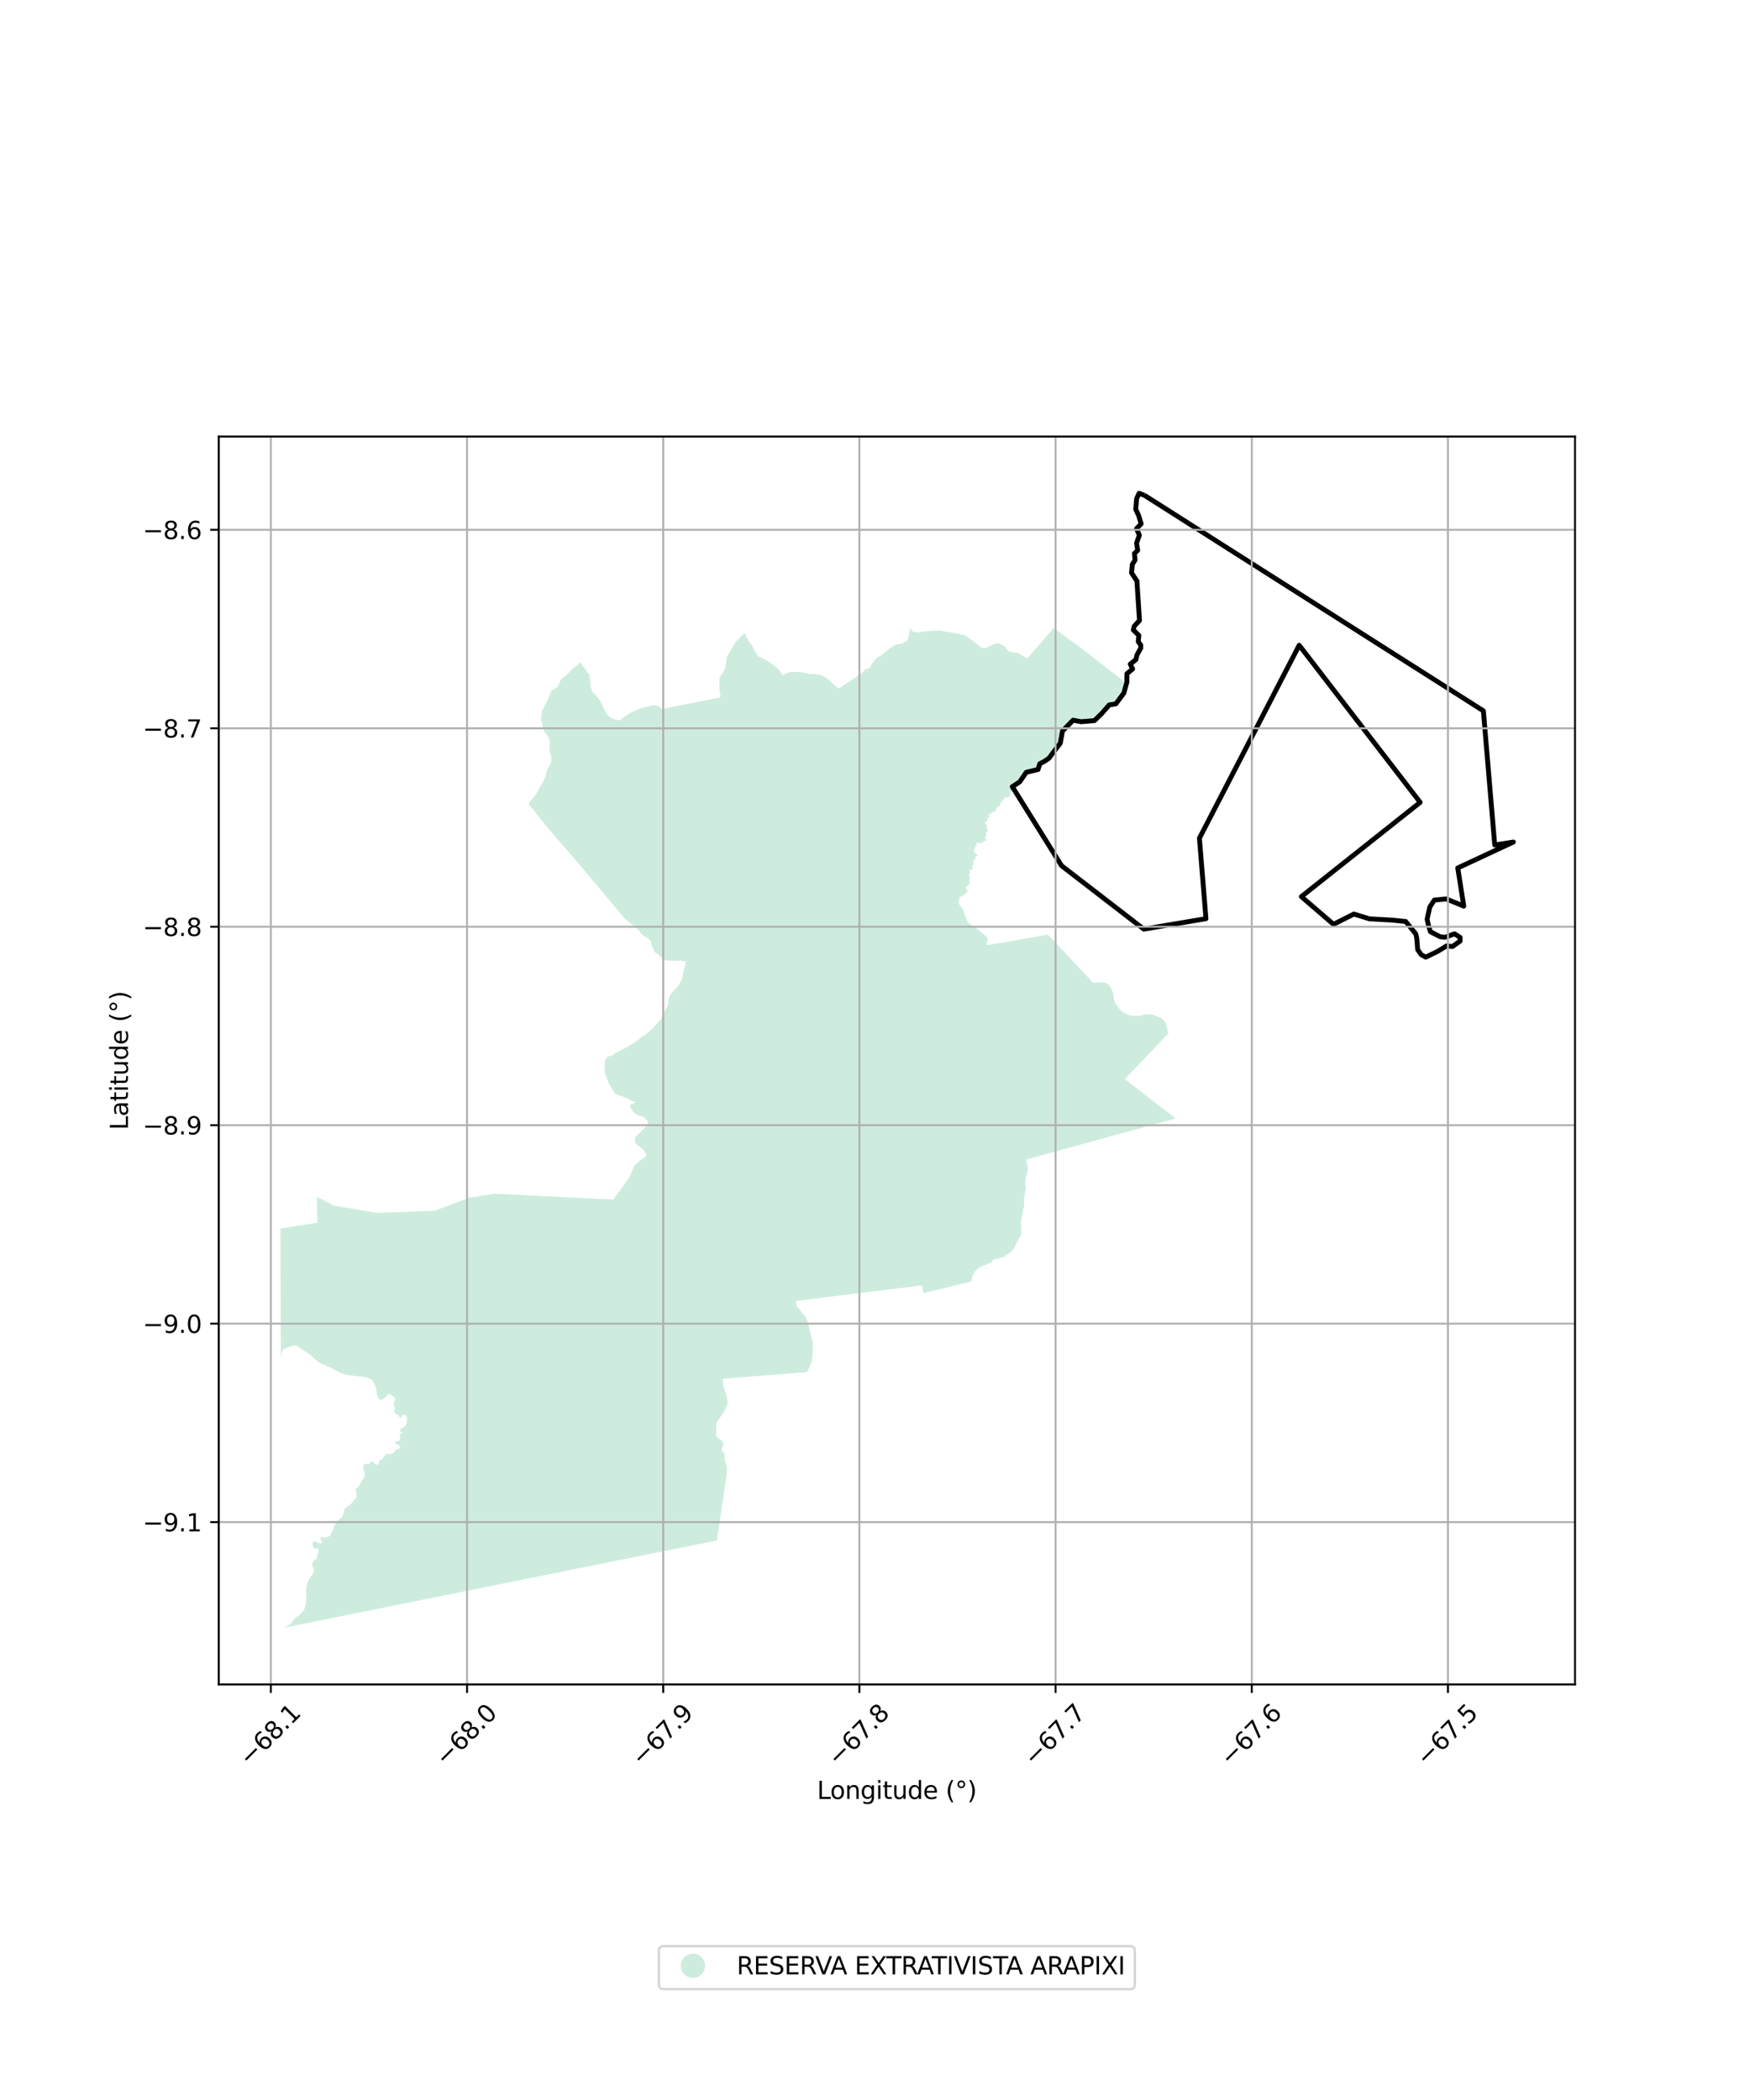<?xml version="1.0" encoding="utf-8" standalone="no"?>
<!DOCTYPE svg PUBLIC "-//W3C//DTD SVG 1.1//EN"
  "http://www.w3.org/Graphics/SVG/1.1/DTD/svg11.dtd">
<svg xmlns:xlink="http://www.w3.org/1999/xlink" width="720pt" height="864pt" viewBox="0 0 720 864" xmlns="http://www.w3.org/2000/svg" version="1.1">
 <defs>
  <style type="text/css">*{stroke-linejoin: round; stroke-linecap: butt}</style>
 </defs>
 <g id="figure_1">
  <g id="patch_1">
   <path d="M 0 864 
L 720 864 
L 720 0 
L 0 0 
z
" style="fill: #ffffff"/>
  </g>
  <g id="axes_1">
   <g id="patch_2">
    <path d="M 90 693.02 
L 648 693.02 
L 648 179.62 
L 90 179.62 
z
" style="fill: #ffffff"/>
   </g>
   <g id="PatchCollection_1">
    <path d="M 325.583 276.456 
L 326.802 276.452 
L 327.843 276.449 
L 330.121 276.651 
L 332.615 277.27 
L 335.516 277.261 
L 337.382 277.673 
L 340.079 278.918 
L 342.992 281.625 
L 345.074 283.29 
L 354.711 276.834 
L 355.955 275.44 
L 357.925 274.728 
L 358.751 272.961 
L 360.887 270.492 
L 362.501 269.736 
L 366.159 266.685 
L 368.998 265.044 
L 370.882 264.862 
L 373.321 263.451 
L 374.325 259.977 
L 374.3 258.39 
L 375.365 259.699 
L 376.634 260.135 
L 377.687 260.175 
L 381.93 259.633 
L 387.047 259.422 
L 396.457 261.217 
L 397.873 261.925 
L 402.029 265.048 
L 403.816 266.535 
L 405.601 266.651 
L 408.964 264.963 
L 410.718 264.648 
L 412.425 265.392 
L 413.57 266.183 
L 414.752 267.899 
L 417.647 268.64 
L 417.936 268.214 
L 422.647 270.937 
L 428.152 264.574 
L 433.522 258.371 
L 441.534 264.229 
L 443.948 265.974 
L 463.241 280.969 
L 463.284 281.003 
L 463.223 281.031 
L 462.804 281.217 
L 462.391 281.532 
L 462.391 282.004 
L 462.551 282.371 
L 462.551 282.685 
L 462.293 283.105 
L 462.084 283.421 
L 462.034 283.578 
L 462.084 283.787 
L 462.607 283.89 
L 463.284 283.993 
L 463.494 284.201 
L 463.284 284.517 
L 462.613 284.938 
L 461.935 285.203 
L 461.572 285.414 
L 461.468 285.886 
L 461.523 286.357 
L 461.523 286.567 
L 461.264 286.935 
L 460.796 287.303 
L 460.384 287.514 
L 459.965 287.83 
L 459.657 288.251 
L 459.607 288.618 
L 459.607 288.828 
L 459.607 289.141 
L 459.607 289.509 
L 459.454 289.666 
L 458.986 289.773 
L 458.309 289.828 
L 457.896 289.934 
L 457.637 290.04 
L 457.44 290.241 
L 457.335 290.556 
L 457.335 290.766 
L 457.021 290.819 
L 456.916 290.61 
L 456.867 290.348 
L 456.4 290.298 
L 456.141 290.561 
L 455.876 290.561 
L 455.568 290.458 
L 455.309 290.616 
L 455.309 290.877 
L 455.211 291.095 
L 455.192 291.193 
L 455.1 291.291 
L 454.958 291.39 
L 454.89 291.739 
L 454.836 291.892 
L 454.798 292.061 
L 454.768 292.185 
L 454.768 292.325 
L 454.755 292.423 
L 454.601 292.493 
L 454.466 292.508 
L 454.232 292.509 
L 454.103 292.523 
L 453.856 292.551 
L 453.789 292.594 
L 453.789 292.789 
L 453.789 292.901 
L 453.789 293.027 
L 453.819 293.138 
L 453.819 293.223 
L 453.776 293.291 
L 453.69 293.292 
L 453.579 293.292 
L 453.468 293.293 
L 453.345 293.335 
L 453.277 293.419 
L 453.253 293.544 
L 453.253 293.698 
L 453.295 293.824 
L 453.308 293.908 
L 453.333 293.991 
L 453.277 294.061 
L 453.253 294.173 
L 453.197 294.284 
L 453.117 294.354 
L 452.988 294.411 
L 452.852 294.439 
L 452.729 294.44 
L 452.643 294.482 
L 452.532 294.524 
L 452.396 294.692 
L 452.286 294.832 
L 452.144 294.958 
L 452.095 295.014 
L 451.997 295.07 
L 451.965 295.084 
L 451.831 295.085 
L 451.731 295.072 
L 451.621 295.057 
L 451.498 295.03 
L 451.43 294.989 
L 451.344 294.919 
L 451.264 294.85 
L 451.208 294.836 
L 451.042 294.878 
L 450.9 294.976 
L 450.876 295.102 
L 450.876 295.158 
L 450.876 295.256 
L 450.864 295.381 
L 450.845 295.465 
L 450.833 295.591 
L 450.777 295.688 
L 450.721 295.786 
L 450.629 295.829 
L 450.518 295.857 
L 450.377 295.871 
L 450.253 295.872 
L 450.075 295.845 
L 449.989 295.873 
L 449.884 295.964 
L 449.798 296.077 
L 449.804 296.216 
L 449.804 296.342 
L 449.761 296.482 
L 449.718 296.636 
L 449.663 296.817 
L 449.471 296.873 
L 449.349 296.888 
L 449.238 296.86 
L 449.084 296.777 
L 448.905 296.694 
L 448.721 296.638 
L 448.554 296.625 
L 448.277 296.626 
L 447.951 296.723 
L 447.747 296.78 
L 447.495 296.921 
L 447.248 296.991 
L 446.941 297.202 
L 446.829 297.286 
L 446.67 297.397 
L 446.528 297.495 
L 446.417 297.538 
L 446.263 297.594 
L 446.171 297.609 
L 446.06 297.609 
L 445.918 297.567 
L 445.684 297.401 
L 445.518 297.206 
L 445.389 296.983 
L 445.266 296.942 
L 445.112 296.942 
L 444.964 296.985 
L 444.866 297.027 
L 444.785 297.069 
L 444.656 297.126 
L 444.508 297.126 
L 444.311 297.099 
L 444.12 297.086 
L 443.658 297.004 
L 443.48 296.962 
L 443.258 296.921 
L 443.012 296.88 
L 442.815 296.867 
L 442.568 296.868 
L 442.414 296.924 
L 442.236 296.98 
L 442.107 297.092 
L 442.002 297.233 
L 441.903 297.373 
L 441.805 297.512 
L 441.749 297.596 
L 441.694 297.749 
L 441.497 297.93 
L 441.398 297.985 
L 441.3 298.056 
L 441.232 298.154 
L 441.121 298.224 
L 441.096 298.266 
L 441.096 298.335 
L 441.121 298.377 
L 441.195 298.488 
L 441.25 298.6 
L 441.25 298.698 
L 441.232 298.739 
L 441.152 298.88 
L 441.084 298.907 
L 440.887 299.02 
L 440.597 299.147 
L 440.13 299.302 
L 440.032 299.316 
L 439.852 299.344 
L 439.686 299.485 
L 439.44 299.723 
L 439.367 299.863 
L 439.316 300.002 
L 439.262 300.115 
L 439.262 300.226 
L 439.151 300.366 
L 439.083 300.436 
L 438.929 300.492 
L 438.787 300.52 
L 438.615 300.56 
L 438.362 300.588 
L 438.184 300.589 
L 437.938 300.73 
L 437.87 300.897 
L 437.814 301.024 
L 437.839 301.149 
L 437.962 301.329 
L 438.061 301.469 
L 438.135 301.608 
L 438.103 301.706 
L 437.981 301.846 
L 437.802 301.944 
L 437.716 302.028 
L 437.58 302.043 
L 437.383 302.071 
L 437.291 302.218 
L 437.248 302.344 
L 437.223 302.47 
L 437.211 302.637 
L 437.211 302.763 
L 437.211 302.944 
L 437.199 303.07 
L 437.199 303.168 
L 437.285 303.446 
L 437.34 303.53 
L 437.42 303.683 
L 437.463 303.809 
L 437.463 303.907 
L 437.358 303.997 
L 437.291 304.11 
L 437.266 304.212 
L 437.168 304.315 
L 437.075 304.463 
L 437.007 304.554 
L 436.964 304.746 
L 436.964 304.94 
L 437.026 305.132 
L 437.056 305.291 
L 437.081 305.461 
L 437.119 305.608 
L 437.124 305.744 
L 437.039 305.847 
L 436.983 305.937 
L 436.927 305.971 
L 436.847 305.983 
L 436.767 305.961 
L 436.712 305.939 
L 436.576 305.894 
L 436.454 305.781 
L 436.416 305.769 
L 436.293 305.781 
L 436.213 305.804 
L 436.194 305.861 
L 436.14 305.94 
L 436.127 305.974 
L 436.102 306.065 
L 436.102 306.099 
L 436.14 306.189 
L 436.182 306.281 
L 436.219 306.336 
L 436.275 306.438 
L 436.374 306.518 
L 436.441 306.586 
L 436.454 306.676 
L 436.491 306.789 
L 436.491 306.88 
L 436.466 307.016 
L 436.447 307.108 
L 436.367 307.21 
L 436.275 307.29 
L 436.164 307.346 
L 436.053 307.381 
L 435.887 307.449 
L 435.782 307.483 
L 435.739 307.581 
L 435.745 307.649 
L 435.745 307.751 
L 435.721 307.899 
L 435.721 307.99 
L 435.696 308.058 
L 435.665 308.126 
L 435.634 308.205 
L 435.61 308.262 
L 435.517 308.331 
L 435.382 308.411 
L 435.203 308.468 
L 435.105 308.571 
L 435.08 308.661 
L 435.105 308.718 
L 435.129 308.82 
L 435.173 308.922 
L 435.215 309.035 
L 435.228 309.126 
L 435.222 309.216 
L 435.197 309.273 
L 434.994 309.41 
L 434.772 309.525 
L 434.637 309.547 
L 434.397 309.594 
L 434.311 309.594 
L 434.107 309.606 
L 433.947 309.641 
L 433.824 309.652 
L 433.67 309.686 
L 433.522 309.722 
L 433.368 309.753 
L 433.233 309.822 
L 433.06 309.925 
L 432.894 310.005 
L 432.783 310.073 
L 432.678 310.187 
L 432.66 310.267 
L 432.66 310.346 
L 432.685 310.414 
L 432.758 310.47 
L 432.863 310.606 
L 432.974 310.707 
L 433.042 310.775 
L 433.091 310.855 
L 433.122 310.934 
L 433.103 311.026 
L 433.067 311.093 
L 432.968 311.145 
L 432.845 311.236 
L 432.691 311.316 
L 432.574 311.385 
L 432.42 311.464 
L 432.124 311.533 
L 431.847 311.569 
L 431.724 311.58 
L 431.552 311.614 
L 431.416 311.706 
L 431.318 311.82 
L 431.262 311.922 
L 431.225 312.014 
L 431.231 312.116 
L 431.238 312.205 
L 431.25 312.308 
L 431.287 312.444 
L 431.231 312.512 
L 431.176 312.557 
L 431.053 312.637 
L 430.936 312.683 
L 430.77 312.752 
L 430.702 312.775 
L 430.702 312.888 
L 430.603 312.968 
L 430.51 313.002 
L 430.376 313.048 
L 430.32 313.06 
L 430.209 313.048 
L 430.061 313.004 
L 429.969 313.015 
L 429.895 313.073 
L 429.803 313.152 
L 429.815 313.243 
L 429.778 313.3 
L 429.803 313.435 
L 429.858 313.527 
L 429.895 313.594 
L 429.895 313.719 
L 429.908 313.776 
L 429.828 313.839 
L 429.692 313.862 
L 429.594 313.874 
L 429.482 313.874 
L 429.378 313.874 
L 429.175 313.898 
L 429.1 313.909 
L 428.996 313.955 
L 428.965 314.001 
L 428.916 314.046 
L 428.861 314.125 
L 428.83 314.171 
L 428.774 314.171 
L 428.706 314.183 
L 428.583 314.183 
L 428.466 314.172 
L 428.38 314.127 
L 428.263 313.946 
L 428.165 313.856 
L 428.06 313.766 
L 428.016 313.732 
L 427.906 313.732 
L 427.882 313.743 
L 427.814 313.777 
L 427.746 313.823 
L 427.702 313.868 
L 427.647 313.914 
L 427.604 313.926 
L 427.568 313.949 
L 427.543 313.983 
L 427.536 314.051 
L 427.475 314.097 
L 427.456 314.153 
L 427.444 314.221 
L 427.444 314.278 
L 427.487 314.368 
L 427.549 314.55 
L 427.568 314.674 
L 427.629 314.787 
L 427.672 314.901 
L 427.684 315.003 
L 427.66 315.139 
L 427.585 315.294 
L 427.549 315.397 
L 427.518 315.477 
L 427.475 315.556 
L 427.426 315.658 
L 427.358 315.749 
L 427.302 315.851 
L 427.296 315.931 
L 427.284 316.021 
L 427.247 316.123 
L 427.241 316.203 
L 427.241 316.294 
L 427.241 316.362 
L 427.259 316.464 
L 427.271 316.521 
L 427.222 316.632 
L 427.21 316.666 
L 427.167 316.768 
L 427.032 316.814 
L 426.871 316.883 
L 426.748 316.951 
L 426.625 317.008 
L 426.477 317.077 
L 426.323 317.19 
L 426.255 317.27 
L 426.145 317.373 
L 426.034 317.475 
L 425.966 317.566 
L 425.873 317.646 
L 425.806 317.68 
L 425.726 317.692 
L 425.652 317.703 
L 425.517 317.693 
L 425.424 317.568 
L 425.332 317.5 
L 425.215 317.386 
L 425.147 317.329 
L 425.055 317.296 
L 424.907 317.308 
L 424.759 317.331 
L 424.605 317.343 
L 424.458 317.355 
L 424.365 317.378 
L 424.266 317.379 
L 424.131 317.311 
L 423.872 317.289 
L 423.712 317.289 
L 423.491 317.302 
L 423.275 317.302 
L 423.06 317.314 
L 422.863 317.315 
L 422.665 317.315 
L 422.4 317.385 
L 422.185 317.431 
L 422.062 317.454 
L 421.847 317.5 
L 421.692 317.636 
L 421.643 317.716 
L 421.612 317.841 
L 421.6 317.954 
L 421.587 318.034 
L 421.625 318.158 
L 421.76 318.328 
L 421.784 318.407 
L 421.784 318.499 
L 421.729 318.589 
L 421.68 318.669 
L 421.594 318.704 
L 421.489 318.748 
L 421.366 318.784 
L 421.243 318.795 
L 421.156 318.795 
L 420.873 318.61 
L 420.652 318.475 
L 420.405 318.454 
L 420.405 318.543 
L 420.405 318.68 
L 420.424 318.77 
L 420.559 318.907 
L 420.788 319.086 
L 420.922 319.313 
L 420.972 319.585 
L 420.972 319.699 
L 420.972 319.949 
L 420.837 320.199 
L 420.769 320.357 
L 420.725 320.561 
L 420.633 320.72 
L 420.578 320.853 
L 420.449 320.787 
L 420.301 320.72 
L 420.208 320.697 
L 420.067 320.679 
L 419.95 320.734 
L 419.833 320.875 
L 419.746 320.935 
L 419.746 321.002 
L 419.728 321.081 
L 419.796 321.106 
L 419.808 321.154 
L 419.882 321.191 
L 419.968 321.257 
L 420.011 321.324 
L 420.036 321.384 
L 420.042 321.451 
L 420.048 321.525 
L 420.023 321.598 
L 419.95 321.671 
L 419.894 321.732 
L 419.746 321.836 
L 419.543 321.904 
L 419.439 321.965 
L 419.297 322.014 
L 419.125 322.027 
L 418.959 322.057 
L 418.816 322.064 
L 418.737 322.064 
L 418.638 322.07 
L 418.62 322.077 
L 418.515 322.094 
L 418.447 322.106 
L 418.373 322.155 
L 418.33 322.186 
L 418.33 322.246 
L 418.33 322.289 
L 418.336 322.338 
L 418.355 322.38 
L 418.385 322.441 
L 418.416 322.49 
L 418.472 322.526 
L 418.502 322.599 
L 418.509 322.654 
L 418.509 322.709 
L 418.509 322.788 
L 418.515 322.843 
L 418.428 322.976 
L 418.398 323.025 
L 418.348 323.079 
L 418.226 323.105 
L 418.17 323.154 
L 418.114 323.203 
L 418.034 323.257 
L 417.954 323.325 
L 417.88 323.386 
L 417.8 323.453 
L 417.807 323.505 
L 417.807 323.535 
L 417.77 323.566 
L 417.727 323.645 
L 417.696 323.736 
L 417.665 323.876 
L 417.603 323.987 
L 417.505 324.053 
L 417.376 324.108 
L 417.308 324.139 
L 417.252 324.146 
L 417.142 324.146 
L 416.987 324.153 
L 416.865 324.153 
L 416.723 324.154 
L 416.624 324.154 
L 416.507 324.118 
L 416.322 324.16 
L 416.217 324.174 
L 416.132 324.21 
L 416.076 324.282 
L 416.027 324.319 
L 415.996 324.398 
L 415.947 324.477 
L 415.928 324.539 
L 416.015 324.617 
L 416.107 324.654 
L 416.236 324.659 
L 416.329 324.659 
L 416.489 324.604 
L 416.606 324.542 
L 416.686 324.499 
L 416.741 324.457 
L 416.784 324.457 
L 416.858 324.468 
L 416.895 324.511 
L 416.895 324.583 
L 416.908 324.626 
L 416.846 324.709 
L 416.711 324.837 
L 416.624 324.942 
L 416.581 324.99 
L 416.563 325.046 
L 416.575 325.106 
L 416.624 325.173 
L 416.661 325.251 
L 416.711 325.318 
L 416.729 325.385 
L 416.711 325.433 
L 416.532 325.635 
L 416.464 325.733 
L 416.409 325.763 
L 416.058 325.777 
L 415.916 325.789 
L 415.762 325.796 
L 415.669 325.808 
L 415.589 325.846 
L 415.497 325.919 
L 415.497 325.955 
L 415.528 325.991 
L 415.547 326.021 
L 415.589 326.052 
L 415.682 326.076 
L 415.811 326.155 
L 415.941 326.252 
L 416.008 326.288 
L 416.027 326.306 
L 416.033 326.379 
L 416.033 326.476 
L 416.015 326.556 
L 415.959 326.617 
L 415.91 326.676 
L 415.879 326.73 
L 415.824 326.779 
L 415.762 326.828 
L 415.701 326.877 
L 415.676 326.902 
L 415.608 326.951 
L 415.54 327.03 
L 415.331 327.683 
L 415.128 327.992 
L 414.875 328.096 
L 414.617 328.148 
L 414.309 328.149 
L 413.903 327.894 
L 413.392 327.947 
L 413.392 328.41 
L 413.188 328.668 
L 412.831 328.721 
L 412.615 328.766 
L 412.554 328.895 
L 412.523 329.025 
L 412.523 329.202 
L 412.591 329.315 
L 412.622 329.412 
L 412.622 329.492 
L 412.572 329.589 
L 412.443 329.719 
L 412.283 329.832 
L 412.141 329.897 
L 411.931 329.963 
L 411.809 330.027 
L 411.71 330.173 
L 411.729 330.463 
L 411.68 330.576 
L 411.68 330.706 
L 411.648 330.835 
L 411.55 330.948 
L 411.458 331.095 
L 411.329 331.304 
L 411.248 331.466 
L 411.168 331.676 
L 411.076 331.821 
L 410.916 331.887 
L 410.737 332.048 
L 410.694 332.049 
L 410.533 332.001 
L 410.404 331.985 
L 410.275 332.002 
L 410.214 332.066 
L 410.115 332.228 
L 410.102 332.39 
L 410.102 332.487 
L 410.053 332.583 
L 409.973 332.664 
L 409.912 332.756 
L 409.801 332.902 
L 409.69 333.031 
L 409.641 333.209 
L 409.641 333.289 
L 409.721 333.418 
L 409.739 333.499 
L 409.721 333.613 
L 409.598 333.742 
L 409.407 333.823 
L 409.148 333.888 
L 408.939 333.889 
L 408.748 333.906 
L 408.57 333.955 
L 408.428 334.083 
L 408.336 334.18 
L 408.305 334.308 
L 408.273 334.423 
L 408.237 334.487 
L 408.194 334.568 
L 408.114 334.664 
L 407.997 334.681 
L 407.917 334.682 
L 407.775 334.633 
L 407.633 334.57 
L 407.474 334.506 
L 407.357 334.555 
L 407.344 334.651 
L 407.344 334.748 
L 407.344 334.829 
L 407.344 334.926 
L 407.326 334.958 
L 407.282 335.023 
L 407.165 335.12 
L 407.055 335.12 
L 406.913 335.121 
L 406.704 335.154 
L 406.612 335.234 
L 406.624 335.316 
L 406.642 335.429 
L 406.753 335.509 
L 406.863 335.605 
L 407.092 335.814 
L 407.11 335.991 
L 407.122 336.105 
L 406.993 336.186 
L 406.759 336.347 
L 406.371 336.527 
L 406.328 336.748 
L 406.346 336.845 
L 406.346 337.023 
L 406.346 337.152 
L 406.315 337.33 
L 406.297 337.459 
L 406.013 337.815 
L 405.866 337.927 
L 405.675 338.025 
L 405.533 338.171 
L 405.435 338.252 
L 405.275 338.414 
L 405.268 338.661 
L 405.268 338.744 
L 405.312 338.855 
L 405.49 339.021 
L 405.49 339.132 
L 405.533 339.229 
L 405.712 339.311 
L 405.903 339.463 
L 405.971 339.587 
L 406.057 339.726 
L 406.1 339.837 
L 406.113 339.961 
L 406.057 340.183 
L 406.001 340.406 
L 405.934 340.53 
L 405.879 340.642 
L 405.879 340.74 
L 405.879 340.85 
L 405.921 340.975 
L 406.02 341.085 
L 406.156 341.182 
L 406.297 341.278 
L 406.432 341.458 
L 406.519 341.527 
L 406.519 341.639 
L 406.432 341.889 
L 406.34 341.986 
L 406.186 342.084 
L 406.094 342.125 
L 406.008 342.209 
L 405.891 342.329 
L 405.804 342.524 
L 405.737 342.747 
L 405.712 342.844 
L 405.699 342.996 
L 405.699 343.121 
L 405.699 343.204 
L 405.755 343.302 
L 405.811 343.412 
L 405.866 343.481 
L 405.866 343.522 
L 405.866 343.606 
L 405.866 343.675 
L 405.731 343.815 
L 405.565 343.94 
L 405.429 344.092 
L 405.385 344.204 
L 405.361 344.315 
L 405.343 344.357 
L 405.373 344.426 
L 405.429 344.496 
L 405.441 344.564 
L 405.404 344.689 
L 405.263 344.883 
L 405.263 344.967 
L 405.281 345.079 
L 405.392 345.175 
L 405.528 345.257 
L 405.86 345.395 
L 405.996 345.436 
L 406.063 345.491 
L 406.094 345.574 
L 405.983 345.714 
L 405.903 345.783 
L 405.706 345.825 
L 405.595 345.867 
L 405.435 345.896 
L 405.201 345.96 
L 405.066 346.002 
L 404.954 346.058 
L 404.832 346.113 
L 404.764 346.142 
L 404.64 346.226 
L 404.53 346.294 
L 404.45 346.406 
L 404.382 346.49 
L 404.308 346.573 
L 404.296 346.656 
L 404.216 346.753 
L 404.185 346.781 
L 404.117 346.837 
L 404.062 346.893 
L 404.006 346.949 
L 403.883 346.977 
L 403.668 346.978 
L 403.556 346.978 
L 403.446 346.895 
L 403.249 346.77 
L 403.138 346.744 
L 403.046 346.73 
L 402.959 346.758 
L 402.855 346.786 
L 402.824 346.828 
L 402.769 346.883 
L 402.657 346.926 
L 402.547 346.899 
L 402.319 346.788 
L 402.153 346.664 
L 402.066 346.623 
L 401.974 346.596 
L 401.888 346.692 
L 401.832 346.817 
L 401.808 346.86 
L 401.795 346.97 
L 401.795 347.082 
L 401.808 347.151 
L 401.839 347.261 
L 401.863 347.345 
L 401.863 347.386 
L 401.863 347.553 
L 401.795 347.607 
L 401.753 347.678 
L 401.648 347.79 
L 401.469 347.956 
L 401.401 348.039 
L 401.346 348.15 
L 401.278 348.22 
L 401.278 348.345 
L 401.278 348.456 
L 401.223 348.553 
L 401.179 348.664 
L 401.179 348.775 
L 401.143 348.831 
L 401.069 349.047 
L 400.909 349.241 
L 400.823 349.367 
L 400.644 349.589 
L 400.595 349.757 
L 400.595 349.908 
L 400.595 350.089 
L 400.65 350.213 
L 400.675 350.366 
L 400.872 350.601 
L 401.174 350.905 
L 401.605 351.292 
L 401.987 351.595 
L 402.085 351.748 
L 402.116 351.831 
L 402.128 351.97 
L 402.171 352.054 
L 402.171 352.136 
L 402.104 352.233 
L 401.924 352.262 
L 401.635 352.263 
L 401.439 352.263 
L 401.26 352.306 
L 401.179 352.389 
L 401.179 352.486 
L 401.179 352.542 
L 401.211 352.618 
L 401.291 352.77 
L 401.401 352.867 
L 401.444 352.936 
L 401.512 353.019 
L 401.512 353.131 
L 401.488 353.283 
L 401.364 353.408 
L 401.278 353.506 
L 401.1 353.631 
L 400.921 353.687 
L 400.675 353.772 
L 400.509 353.841 
L 400.373 353.966 
L 400.33 354.036 
L 400.348 354.119 
L 400.348 354.285 
L 400.361 354.397 
L 400.416 354.507 
L 400.514 354.604 
L 400.582 354.715 
L 400.626 354.798 
L 400.607 354.936 
L 400.626 355.048 
L 400.65 355.144 
L 400.65 355.241 
L 400.502 355.502 
L 400.38 355.738 
L 400.287 356.015 
L 400.188 356.21 
L 400.065 356.447 
L 400.01 356.612 
L 400.01 356.765 
L 400.028 356.918 
L 400.053 357.056 
L 400.12 357.25 
L 400.12 357.389 
L 400.127 357.541 
L 400.127 357.639 
L 400.127 357.708 
L 400.083 357.846 
L 399.961 357.93 
L 399.825 357.875 
L 399.659 357.793 
L 399.53 357.724 
L 399.394 357.669 
L 399.314 357.669 
L 399.203 357.684 
L 399.092 357.79 
L 399 357.915 
L 398.944 358.04 
L 398.944 358.123 
L 398.901 358.289 
L 398.919 358.414 
L 398.944 358.512 
L 399 358.65 
L 399.086 358.774 
L 399.153 358.912 
L 399.166 358.996 
L 399.153 359.079 
L 399.086 359.148 
L 399.043 359.246 
L 398.932 359.343 
L 398.84 359.413 
L 398.753 359.58 
L 398.717 359.691 
L 398.661 359.775 
L 398.685 359.966 
L 398.717 360.091 
L 398.747 360.313 
L 398.772 360.395 
L 398.883 360.576 
L 398.95 360.797 
L 399.006 360.894 
L 399.061 361.033 
L 399.135 361.157 
L 399.135 361.254 
L 399.135 361.351 
L 399.148 361.449 
L 399.024 361.611 
L 398.969 361.765 
L 398.889 361.876 
L 398.802 361.987 
L 398.753 362.098 
L 398.71 362.32 
L 398.79 362.445 
L 398.865 362.569 
L 398.957 362.708 
L 398.999 362.804 
L 399.012 362.902 
L 399.018 363.012 
L 398.975 363.152 
L 398.975 363.305 
L 398.963 363.388 
L 398.797 363.59 
L 398.563 363.84 
L 398.316 364.077 
L 398.095 364.327 
L 397.947 364.48 
L 397.86 364.592 
L 397.713 364.717 
L 397.633 364.911 
L 397.491 365.12 
L 397.423 365.245 
L 397.368 365.37 
L 397.368 365.467 
L 397.374 365.564 
L 397.374 365.675 
L 397.429 365.785 
L 397.553 365.841 
L 397.719 365.951 
L 397.842 366.02 
L 397.898 366.089 
L 397.94 366.158 
L 397.977 366.269 
L 397.94 366.421 
L 397.91 366.547 
L 397.818 366.658 
L 397.83 366.741 
L 397.898 366.824 
L 398.039 366.935 
L 398.052 366.976 
L 398.039 367.045 
L 398.039 367.156 
L 398.027 367.24 
L 397.952 367.254 
L 397.898 367.254 
L 397.737 367.255 
L 397.638 367.255 
L 397.528 367.256 
L 397.436 367.291 
L 397.312 367.374 
L 397.257 367.458 
L 397.202 367.514 
L 397.189 367.583 
L 397.189 367.694 
L 397.189 367.763 
L 397.189 367.818 
L 397.146 367.889 
L 397.036 367.958 
L 396.956 368.014 
L 396.801 368.07 
L 396.69 368.084 
L 396.567 368.098 
L 396.457 368.168 
L 396.364 368.21 
L 396.278 368.251 
L 396.118 368.431 
L 395.952 368.542 
L 395.841 368.653 
L 395.76 368.722 
L 395.625 368.779 
L 395.502 368.835 
L 395.403 368.835 
L 395.237 368.85 
L 395.139 368.905 
L 395.089 368.975 
L 394.991 369.03 
L 394.923 369.087 
L 394.868 369.17 
L 394.8 369.323 
L 394.713 369.461 
L 394.701 369.545 
L 394.677 369.628 
L 394.646 369.739 
L 394.664 369.919 
L 394.664 370.044 
L 394.677 370.155 
L 394.677 370.266 
L 394.677 370.335 
L 394.621 370.418 
L 394.566 370.544 
L 394.462 370.655 
L 394.363 370.698 
L 394.381 370.857 
L 394.474 371.855 
L 396.038 373.805 
L 397.115 376.925 
L 398.174 379.513 
L 399.973 380.871 
L 401.808 381.988 
L 405.195 384.798 
L 406.291 385.807 
L 406.057 388.882 
L 431.163 384.573 
L 448.357 402.827 
L 449.681 404.453 
L 450.783 404.264 
L 451.977 404.121 
L 453.08 404.164 
L 453.998 404.253 
L 455.014 404.388 
L 455.476 404.618 
L 455.888 404.941 
L 456.485 405.633 
L 456.904 406.279 
L 457.225 406.972 
L 457.551 407.527 
L 457.828 408.36 
L 458.105 408.914 
L 458.155 409.655 
L 458.204 410.257 
L 458.296 410.996 
L 458.579 411.922 
L 458.807 412.661 
L 459.226 413.401 
L 460.057 414.37 
L 460.519 415.016 
L 460.932 415.478 
L 461.67 416.169 
L 462.502 416.722 
L 463.974 417.365 
L 465.076 417.824 
L 467.145 418.047 
L 468.759 417.949 
L 469.904 417.668 
L 470.821 417.432 
L 471.739 417.337 
L 472.799 417.333 
L 473.9 417.422 
L 474.732 417.65 
L 475.557 418.017 
L 476.247 418.293 
L 477.294 418.692 
L 477.755 418.922 
L 478.211 419.29 
L 478.673 419.613 
L 479.092 420.167 
L 479.462 420.675 
L 479.646 421.276 
L 479.788 421.785 
L 479.973 422.34 
L 480.2 422.848 
L 480.249 423.404 
L 480.299 423.819 
L 480.484 424.282 
L 480.576 424.811 
L 480.785 425.069 
L 462.779 443.999 
L 483.698 460.173 
L 466.985 464.759 
L 422.265 477.033 
L 422.425 478.305 
L 422.831 479.678 
L 422.838 481.053 
L 422.69 482.226 
L 422.29 483.653 
L 421.84 485.793 
L 421.796 487.016 
L 422.16 489.079 
L 421.662 491.016 
L 421.316 493.563 
L 421.323 495.295 
L 421.384 496.449 
L 421.033 497.47 
L 420.732 498.948 
L 420.436 500.578 
L 420.035 502.26 
L 420.042 503.381 
L 420.147 504.959 
L 420.152 506.64 
L 420.116 508.084 
L 419.561 509.003 
L 418.607 510.534 
L 418.004 511.657 
L 417.702 512.676 
L 417 514.003 
L 415.639 515.383 
L 414.284 516.139 
L 413.428 516.703 
L 412.671 517.316 
L 411.808 517.37 
L 411.304 517.627 
L 410.798 517.832 
L 410.09 517.936 
L 408.982 518.194 
L 408.323 518.656 
L 407.824 519.472 
L 406.672 519.921 
L 405.607 520.282 
L 404.197 520.949 
L 402.781 521.615 
L 401.721 522.485 
L 400.915 523.353 
L 400.262 524.731 
L 399.911 525.903 
L 399.702 527.246 
L 379.959 532.022 
L 379.281 528.853 
L 327.486 535.24 
L 327.769 537.669 
L 328.699 538.321 
L 329.912 540 
L 331.409 541.771 
L 332.154 543.452 
L 332.622 544.947 
L 332.997 546.816 
L 333.749 549.671 
L 334.407 552.381 
L 334.414 554.344 
L 334.327 556.028 
L 334.334 557.618 
L 333.97 560.33 
L 333.046 562.578 
L 331.944 564.514 
L 297.378 567.247 
L 297.36 567.578 
L 297.533 570.176 
L 298.019 571.635 
L 298.671 573.256 
L 299.324 576.339 
L 299.17 578.125 
L 298.53 579.588 
L 297.243 581.864 
L 295.519 584.173 
L 294.682 585.568 
L 294.687 586.38 
L 294.687 587.841 
L 294.694 589.302 
L 294.699 590.6 
L 295.347 591.735 
L 296.64 592.381 
L 297.607 593.676 
L 297.453 594.813 
L 296.972 595.95 
L 296.972 596.762 
L 298.105 598.057 
L 298.111 599.356 
L 298.111 600.168 
L 298.437 601.465 
L 298.764 602.438 
L 299.09 603.412 
L 299.097 605.359 
L 298.943 606.821 
L 298.622 608.903 
L 294.959 633.788 
L 116.823 669.683 
L 119.588 668.174 
L 120.9 666.185 
L 123.523 664.194 
L 125.161 662.205 
L 125.814 660.22 
L 125.974 658.235 
L 125.968 656.25 
L 125.962 653.769 
L 126.448 651.287 
L 127.267 649.632 
L 128.9 647.147 
L 129.226 645.327 
L 128.222 644.066 
L 129.041 642.079 
L 130.352 641.249 
L 130.512 640.422 
L 130.512 639.76 
L 130.839 639.263 
L 130.999 638.602 
L 131.165 637.939 
L 130.999 637.279 
L 130.34 637.114 
L 129.188 637.117 
L 128.862 636.622 
L 128.856 636.126 
L 128.364 635.135 
L 129.349 633.974 
L 130.334 634.468 
L 131.812 635.127 
L 132.631 634.463 
L 131.972 633.472 
L 131.806 632.315 
L 133.617 632.64 
L 134.601 632.473 
L 135.914 631.808 
L 136.4 630.649 
L 137.053 628.993 
L 137.379 628.001 
L 138.038 627.007 
L 138.524 626.344 
L 139.017 625.515 
L 140.963 623.886 
L 141.123 623.059 
L 141.615 621.899 
L 141.776 620.741 
L 142.755 619.913 
L 143.907 619.247 
L 144.559 618.585 
L 145.378 617.425 
L 146.198 616.761 
L 146.69 615.933 
L 146.683 614.444 
L 146.191 612.792 
L 147.503 611.631 
L 148.31 610.337 
L 148.802 609.178 
L 149.948 607.852 
L 149.948 606.695 
L 149.941 605.372 
L 149.449 604.38 
L 149.442 603.388 
L 149.769 602.395 
L 150.754 602.227 
L 151.906 602.39 
L 152.399 601.726 
L 153.217 601.228 
L 153.711 601.558 
L 154.203 602.217 
L 154.862 602.712 
L 156.013 602.213 
L 156.007 601.055 
L 156.666 600.557 
L 157.159 600.557 
L 157.812 599.562 
L 158.631 598.403 
L 159.566 598.176 
L 161.273 598.171 
L 162.295 597.31 
L 162.892 596.192 
L 164.086 596.103 
L 164.764 595.415 
L 164.081 594.73 
L 163.483 594.301 
L 162.713 593.96 
L 162.627 593.788 
L 162.627 593.016 
L 163.65 593.013 
L 164.419 592.581 
L 164.585 591.894 
L 164.672 591.206 
L 164.499 590.434 
L 164.493 590.177 
L 165.601 589.572 
L 164.58 588.802 
L 164.746 587.858 
L 165.854 587.425 
L 166.79 586.564 
L 167.215 585.789 
L 167.468 584.587 
L 167.547 583.642 
L 167.289 582.527 
L 166.094 581.928 
L 165.497 582.445 
L 164.992 583.219 
L 164.388 583.049 
L 163.791 582.193 
L 163.28 581.85 
L 162.51 581.508 
L 161.999 580.564 
L 162.59 579.79 
L 161.901 577.653 
L 162.412 576.363 
L 162.578 575.677 
L 162.079 574.641 
L 159.948 573.368 
L 159.912 573.265 
L 159.351 574.141 
L 158.421 574.958 
L 157.528 575.774 
L 156.931 575.904 
L 156.339 575.863 
L 155.828 575.565 
L 155.397 574.795 
L 155.139 573.683 
L 154.924 572.398 
L 154.794 571.37 
L 154.597 570.514 
L 154.295 569.915 
L 153.957 569.273 
L 153.501 568.453 
L 153.187 567.932 
L 152.848 567.646 
L 152.331 567.386 
L 151.758 567.128 
L 151.191 566.842 
L 150.804 566.687 
L 150.287 566.584 
L 148.655 566.379 
L 145.804 566.101 
L 143.5 565.819 
L 142.804 565.743 
L 141 565.105 
L 139.91 564.768 
L 139.134 564.327 
L 137.736 563.602 
L 136.542 562.953 
L 135.125 562.311 
L 133.783 561.768 
L 132.563 561.172 
L 131.683 560.835 
L 131.061 560.341 
L 130.082 559.594 
L 128.992 558.632 
L 128.006 557.722 
L 127.2 557.099 
L 125.18 555.775 
L 123.801 554.892 
L 122.871 554.268 
L 122.015 553.75 
L 121.571 553.596 
L 121.159 553.569 
L 120.746 553.571 
L 120.309 553.676 
L 119.693 553.887 
L 118.714 554.255 
L 117.624 554.648 
L 116.719 555.042 
L 116.3 555.42 
L 116.109 555.808 
L 115.942 556.31 
L 115.813 556.768 
L 115.77 557.156 
L 115.715 557.552 
L 115.684 557.816 
L 115.598 558.213 
L 115.548 558.378 
L 115.364 505.446 
L 130.347 503.114 
L 130.624 503.07 
L 130.31 492.36 
L 137.299 495.999 
L 148.174 497.858 
L 155.01 499.027 
L 171.415 498.425 
L 178.774 498.156 
L 186.04 495.44 
L 193.3 492.724 
L 198.436 491.917 
L 203.567 491.11 
L 213.758 491.619 
L 214.675 491.666 
L 236.857 492.775 
L 252.314 493.546 
L 252.326 493.531 
L 258.922 484.407 
L 260.658 480.362 
L 260.719 480.224 
L 260.781 480.089 
L 260.843 479.955 
L 260.911 479.824 
L 260.985 479.699 
L 261.058 479.58 
L 261.145 479.469 
L 261.231 479.365 
L 261.323 479.269 
L 261.409 479.18 
L 261.496 479.098 
L 261.569 479.023 
L 261.643 478.951 
L 261.717 478.88 
L 261.791 478.809 
L 261.871 478.733 
L 261.957 478.652 
L 266.102 475.444 
L 264.852 473.14 
L 261.299 470.353 
L 261.299 470.219 
L 261.292 470.094 
L 261.286 469.978 
L 261.286 469.934 
L 261.206 468.075 
L 263.608 465.647 
L 265.683 463.544 
L 266.477 462.573 
L 266.477 461.282 
L 265.19 459.834 
L 263.429 459.06 
L 262.789 459.062 
L 261.828 458.581 
L 260.701 457.616 
L 260.061 456.65 
L 259.254 455.522 
L 259.254 454.716 
L 261.465 453.52 
L 259.088 452.618 
L 258.121 451.815 
L 256.52 451.335 
L 255.399 450.854 
L 254.112 450.535 
L 252.831 449.732 
L 252.025 448.282 
L 250.737 446.189 
L 249.931 444.416 
L 249.284 442.481 
L 248.798 441.031 
L 248.791 438.934 
L 248.791 437.32 
L 248.786 436.513 
L 249.505 435.302 
L 249.906 434.735 
L 251.784 434.316 
L 253.226 433.183 
L 255.467 432.047 
L 257.542 431.073 
L 259.944 429.614 
L 261.699 428.479 
L 263.62 426.86 
L 265.695 425.563 
L 268.411 423.296 
L 270.012 421.517 
L 272.087 419.09 
L 272.882 417.151 
L 273.836 415.373 
L 274.791 413.757 
L 275.105 410.852 
L 275.739 409.236 
L 277.18 407.618 
L 278.935 405.838 
L 280.53 402.929 
L 281.005 400.992 
L 281.478 398.57 
L 281.793 397.278 
L 282.267 395.663 
L 280.068 395.272 
L 279.108 395.275 
L 278.307 395.276 
L 276.866 395.281 
L 275.585 395.285 
L 273.824 395.129 
L 272.857 394.487 
L 271.897 393.844 
L 271.416 393.361 
L 270.93 392.717 
L 269.329 391.754 
L 268.842 390.625 
L 268.362 389.337 
L 268.035 388.531 
L 267.716 387.079 
L 267.069 386.436 
L 266.108 385.794 
L 264.981 385.151 
L 263.7 384.025 
L 262.733 382.737 
L 261.126 381.128 
L 259.525 380.004 
L 257.037 377.903 
L 246.051 364.823 
L 236.9 353.941 
L 226.783 342.244 
L 221.555 335.902 
L 217.434 330.606 
L 218.309 329.46 
L 219.664 327.943 
L 220.242 327.24 
L 221.665 324.799 
L 222.687 322.803 
L 223.636 321.249 
L 224.221 319.919 
L 224.658 318.735 
L 224.799 317.627 
L 225.237 316.519 
L 225.822 315.484 
L 226.623 314.005 
L 226.832 312.481 
L 226.832 311.594 
L 226.825 310.782 
L 226.389 310.193 
L 226.167 309.233 
L 226.16 308.422 
L 226.16 307.388 
L 226.155 306.354 
L 226.222 304.895 
L 226 304.009 
L 225.49 303.125 
L 224.972 302.24 
L 224.017 301.209 
L 223.648 300.176 
L 223.205 298.848 
L 223.131 298.037 
L 223.125 297.52 
L 222.829 296.856 
L 222.534 295.897 
L 222.681 294.567 
L 222.823 293.09 
L 223.038 292.426 
L 223.771 290.897 
L 224.966 288.655 
L 227.01 284.074 
L 229.492 282.605 
L 230.317 280.513 
L 231.143 279.048 
L 232.59 278.208 
L 234.45 276.323 
L 235.484 275.275 
L 236.315 274.437 
L 237.762 273.598 
L 238.778 272.317 
L 239.61 273.777 
L 240.029 274.404 
L 241.069 275.654 
L 241.901 276.906 
L 242.523 277.531 
L 242.738 279.411 
L 242.954 282.335 
L 243.582 284.632 
L 245.035 285.881 
L 246.285 287.549 
L 247.535 289.426 
L 247.954 290.679 
L 248.995 292.556 
L 249.623 293.808 
L 250.867 295.058 
L 253.774 296.304 
L 255.43 296.09 
L 256.674 295.042 
L 258.121 293.993 
L 260.609 292.732 
L 262.887 291.681 
L 265.578 290.837 
L 268.688 290.201 
L 270.763 290.405 
L 272.365 291.656 
L 296.197 286.988 
L 296.4 285.525 
L 295.981 283.855 
L 295.975 282.811 
L 295.975 281.348 
L 295.963 279.049 
L 297.201 276.956 
L 298.438 274.863 
L 298.642 272.982 
L 299.048 270.265 
L 301.523 266.078 
L 302.97 263.776 
L 306.438 260.426 
L 307.687 263.139 
L 308.316 264.181 
L 309.356 265.432 
L 310.397 267.518 
L 311.857 270.02 
L 313.52 270.643 
L 314.973 271.474 
L 317.048 272.722 
L 320.373 275.428 
L 322.042 277.929 
L 323.076 277.3 
L 324.524 276.668 
L 325.355 276.457 
L 325.583 276.456 
" clip-path="url(#p8066b45aa4)" style="fill: #b3e2cd; fill-opacity: 0.65"/>
   </g>
   <g id="PatchCollection_2">
    <path d="M 470.847 203.774 
L 610.305 292.46 
L 614.976 347.656 
L 622.636 346.443 
L 599.767 357.103 
L 602.241 372.806 
L 595.028 369.849 
L 590.114 370.327 
L 588.244 373.23 
L 587.16 378.194 
L 587.875 381.338 
L 588.527 383.341 
L 592.53 385.405 
L 594.507 385.634 
L 598.428 384.196 
L 600.735 385.674 
L 600.739 387.193 
L 597.563 389.443 
L 595.196 389.177 
L 591.381 391.483 
L 586.588 393.799 
L 584.741 392.792 
L 583.262 390.696 
L 582.893 385.929 
L 582.523 384.281 
L 578.348 379.134 
L 572.578 378.55 
L 563.378 378.023 
L 557.005 376.064 
L 548.643 380.292 
L 535.419 368.898 
L 584.297 330.112 
L 534.522 265.469 
L 493.474 344.861 
L 496.167 377.969 
L 470.602 382.279 
L 436.767 356.196 
L 416.489 323.665 
L 419.537 321.674 
L 422.255 317.725 
L 427.075 316.609 
L 427.795 314.225 
L 429.495 313.361 
L 431.61 311.922 
L 433.422 309.442 
L 436.231 305.768 
L 437.131 300.778 
L 441.472 296.311 
L 444.847 296.943 
L 450.306 296.466 
L 453.39 293.432 
L 456.362 290.032 
L 459.11 289.564 
L 462.379 285.149 
L 463.63 280.661 
L 463.641 277.18 
L 465.977 275.248 
L 465.033 273.228 
L 467.328 271.395 
L 467.777 269.47 
L 469.319 266.695 
L 469.344 265.454 
L 468.309 263.984 
L 468.568 261.42 
L 466.277 259.191 
L 466.643 257.656 
L 468.819 255.266 
L 467.761 239.055 
L 465.52 235.634 
L 465.829 232.832 
L 465.827 232.282 
L 466.991 230.44 
L 466.751 227.697 
L 468.081 226.411 
L 467.613 223.476 
L 468.771 220.168 
L 467.589 217.523 
L 469.499 215.504 
L 468.42 211.971 
L 467.269 209.561 
L 467.643 205.159 
L 468.637 202.957 
L 470.847 203.774 
" clip-path="url(#p8066b45aa4)" style="fill: none; stroke: #000000; stroke-width: 2"/>
   </g>
   <g id="matplotlib.axis_1">
    <g id="xtick_1">
     <g id="line2d_1">
      <path d="M 111.438 693.02 
L 111.438 179.62 
" clip-path="url(#p8066b45aa4)" style="fill: none; stroke: #b0b0b0; stroke-width: 0.8; stroke-linecap: square"/>
     </g>
     <g id="line2d_2">
      <defs>
       <path id="m572fc1a943" d="M 0 0 
L 0 3.5 
" style="stroke: #000000; stroke-width: 0.8"/>
      </defs>
      <g>
       <use xlink:href="#m572fc1a943" x="111.438" y="693.02" style="stroke: #000000; stroke-width: 0.8"/>
      </g>
     </g>
     <g id="text_1">
      <!-- −68.1 -->
      <g transform="translate(102.555 727.062) rotate(-45) scale(0.1 -0.1)">
       <defs>
        <path id="DejaVuSans-2212" d="M 678 2272 
L 4684 2272 
L 4684 1741 
L 678 1741 
L 678 2272 
z
" transform="scale(0.016)"/>
        <path id="DejaVuSans-36" d="M 2113 2584 
Q 1688 2584 1439 2293 
Q 1191 2003 1191 1497 
Q 1191 994 1439 701 
Q 1688 409 2113 409 
Q 2538 409 2786 701 
Q 3034 994 3034 1497 
Q 3034 2003 2786 2293 
Q 2538 2584 2113 2584 
z
M 3366 4563 
L 3366 3988 
Q 3128 4100 2886 4159 
Q 2644 4219 2406 4219 
Q 1781 4219 1451 3797 
Q 1122 3375 1075 2522 
Q 1259 2794 1537 2939 
Q 1816 3084 2150 3084 
Q 2853 3084 3261 2657 
Q 3669 2231 3669 1497 
Q 3669 778 3244 343 
Q 2819 -91 2113 -91 
Q 1303 -91 875 529 
Q 447 1150 447 2328 
Q 447 3434 972 4092 
Q 1497 4750 2381 4750 
Q 2619 4750 2861 4703 
Q 3103 4656 3366 4563 
z
" transform="scale(0.016)"/>
        <path id="DejaVuSans-38" d="M 2034 2216 
Q 1584 2216 1326 1975 
Q 1069 1734 1069 1313 
Q 1069 891 1326 650 
Q 1584 409 2034 409 
Q 2484 409 2743 651 
Q 3003 894 3003 1313 
Q 3003 1734 2745 1975 
Q 2488 2216 2034 2216 
z
M 1403 2484 
Q 997 2584 770 2862 
Q 544 3141 544 3541 
Q 544 4100 942 4425 
Q 1341 4750 2034 4750 
Q 2731 4750 3128 4425 
Q 3525 4100 3525 3541 
Q 3525 3141 3298 2862 
Q 3072 2584 2669 2484 
Q 3125 2378 3379 2068 
Q 3634 1759 3634 1313 
Q 3634 634 3220 271 
Q 2806 -91 2034 -91 
Q 1263 -91 848 271 
Q 434 634 434 1313 
Q 434 1759 690 2068 
Q 947 2378 1403 2484 
z
M 1172 3481 
Q 1172 3119 1398 2916 
Q 1625 2713 2034 2713 
Q 2441 2713 2670 2916 
Q 2900 3119 2900 3481 
Q 2900 3844 2670 4047 
Q 2441 4250 2034 4250 
Q 1625 4250 1398 4047 
Q 1172 3844 1172 3481 
z
" transform="scale(0.016)"/>
        <path id="DejaVuSans-2e" d="M 684 794 
L 1344 794 
L 1344 0 
L 684 0 
L 684 794 
z
" transform="scale(0.016)"/>
        <path id="DejaVuSans-31" d="M 794 531 
L 1825 531 
L 1825 4091 
L 703 3866 
L 703 4441 
L 1819 4666 
L 2450 4666 
L 2450 531 
L 3481 531 
L 3481 0 
L 794 0 
L 794 531 
z
" transform="scale(0.016)"/>
       </defs>
       <use xlink:href="#DejaVuSans-2212"/>
       <use xlink:href="#DejaVuSans-36" transform="translate(83.789 0)"/>
       <use xlink:href="#DejaVuSans-38" transform="translate(147.412 0)"/>
       <use xlink:href="#DejaVuSans-2e" transform="translate(211.035 0)"/>
       <use xlink:href="#DejaVuSans-31" transform="translate(242.822 0)"/>
      </g>
     </g>
    </g>
    <g id="xtick_2">
     <g id="line2d_3">
      <path d="M 192.153 693.02 
L 192.153 179.62 
" clip-path="url(#p8066b45aa4)" style="fill: none; stroke: #b0b0b0; stroke-width: 0.8; stroke-linecap: square"/>
     </g>
     <g id="line2d_4">
      <g>
       <use xlink:href="#m572fc1a943" x="192.153" y="693.02" style="stroke: #000000; stroke-width: 0.8"/>
      </g>
     </g>
     <g id="text_2">
      <!-- −68.0 -->
      <g transform="translate(183.27 727.062) rotate(-45) scale(0.1 -0.1)">
       <defs>
        <path id="DejaVuSans-30" d="M 2034 4250 
Q 1547 4250 1301 3770 
Q 1056 3291 1056 2328 
Q 1056 1369 1301 889 
Q 1547 409 2034 409 
Q 2525 409 2770 889 
Q 3016 1369 3016 2328 
Q 3016 3291 2770 3770 
Q 2525 4250 2034 4250 
z
M 2034 4750 
Q 2819 4750 3233 4129 
Q 3647 3509 3647 2328 
Q 3647 1150 3233 529 
Q 2819 -91 2034 -91 
Q 1250 -91 836 529 
Q 422 1150 422 2328 
Q 422 3509 836 4129 
Q 1250 4750 2034 4750 
z
" transform="scale(0.016)"/>
       </defs>
       <use xlink:href="#DejaVuSans-2212"/>
       <use xlink:href="#DejaVuSans-36" transform="translate(83.789 0)"/>
       <use xlink:href="#DejaVuSans-38" transform="translate(147.412 0)"/>
       <use xlink:href="#DejaVuSans-2e" transform="translate(211.035 0)"/>
       <use xlink:href="#DejaVuSans-30" transform="translate(242.822 0)"/>
      </g>
     </g>
    </g>
    <g id="xtick_3">
     <g id="line2d_5">
      <path d="M 272.868 693.02 
L 272.868 179.62 
" clip-path="url(#p8066b45aa4)" style="fill: none; stroke: #b0b0b0; stroke-width: 0.8; stroke-linecap: square"/>
     </g>
     <g id="line2d_6">
      <g>
       <use xlink:href="#m572fc1a943" x="272.868" y="693.02" style="stroke: #000000; stroke-width: 0.8"/>
      </g>
     </g>
     <g id="text_3">
      <!-- −67.9 -->
      <g transform="translate(263.985 727.062) rotate(-45) scale(0.1 -0.1)">
       <defs>
        <path id="DejaVuSans-37" d="M 525 4666 
L 3525 4666 
L 3525 4397 
L 1831 0 
L 1172 0 
L 2766 4134 
L 525 4134 
L 525 4666 
z
" transform="scale(0.016)"/>
        <path id="DejaVuSans-39" d="M 703 97 
L 703 672 
Q 941 559 1184 500 
Q 1428 441 1663 441 
Q 2288 441 2617 861 
Q 2947 1281 2994 2138 
Q 2813 1869 2534 1725 
Q 2256 1581 1919 1581 
Q 1219 1581 811 2004 
Q 403 2428 403 3163 
Q 403 3881 828 4315 
Q 1253 4750 1959 4750 
Q 2769 4750 3195 4129 
Q 3622 3509 3622 2328 
Q 3622 1225 3098 567 
Q 2575 -91 1691 -91 
Q 1453 -91 1209 -44 
Q 966 3 703 97 
z
M 1959 2075 
Q 2384 2075 2632 2365 
Q 2881 2656 2881 3163 
Q 2881 3666 2632 3958 
Q 2384 4250 1959 4250 
Q 1534 4250 1286 3958 
Q 1038 3666 1038 3163 
Q 1038 2656 1286 2365 
Q 1534 2075 1959 2075 
z
" transform="scale(0.016)"/>
       </defs>
       <use xlink:href="#DejaVuSans-2212"/>
       <use xlink:href="#DejaVuSans-36" transform="translate(83.789 0)"/>
       <use xlink:href="#DejaVuSans-37" transform="translate(147.412 0)"/>
       <use xlink:href="#DejaVuSans-2e" transform="translate(211.035 0)"/>
       <use xlink:href="#DejaVuSans-39" transform="translate(242.822 0)"/>
      </g>
     </g>
    </g>
    <g id="xtick_4">
     <g id="line2d_7">
      <path d="M 353.583 693.02 
L 353.583 179.62 
" clip-path="url(#p8066b45aa4)" style="fill: none; stroke: #b0b0b0; stroke-width: 0.8; stroke-linecap: square"/>
     </g>
     <g id="line2d_8">
      <g>
       <use xlink:href="#m572fc1a943" x="353.583" y="693.02" style="stroke: #000000; stroke-width: 0.8"/>
      </g>
     </g>
     <g id="text_4">
      <!-- −67.8 -->
      <g transform="translate(344.7 727.062) rotate(-45) scale(0.1 -0.1)">
       <use xlink:href="#DejaVuSans-2212"/>
       <use xlink:href="#DejaVuSans-36" transform="translate(83.789 0)"/>
       <use xlink:href="#DejaVuSans-37" transform="translate(147.412 0)"/>
       <use xlink:href="#DejaVuSans-2e" transform="translate(211.035 0)"/>
       <use xlink:href="#DejaVuSans-38" transform="translate(242.822 0)"/>
      </g>
     </g>
    </g>
    <g id="xtick_5">
     <g id="line2d_9">
      <path d="M 434.298 693.02 
L 434.298 179.62 
" clip-path="url(#p8066b45aa4)" style="fill: none; stroke: #b0b0b0; stroke-width: 0.8; stroke-linecap: square"/>
     </g>
     <g id="line2d_10">
      <g>
       <use xlink:href="#m572fc1a943" x="434.298" y="693.02" style="stroke: #000000; stroke-width: 0.8"/>
      </g>
     </g>
     <g id="text_5">
      <!-- −67.7 -->
      <g transform="translate(425.415 727.062) rotate(-45) scale(0.1 -0.1)">
       <use xlink:href="#DejaVuSans-2212"/>
       <use xlink:href="#DejaVuSans-36" transform="translate(83.789 0)"/>
       <use xlink:href="#DejaVuSans-37" transform="translate(147.412 0)"/>
       <use xlink:href="#DejaVuSans-2e" transform="translate(211.035 0)"/>
       <use xlink:href="#DejaVuSans-37" transform="translate(242.822 0)"/>
      </g>
     </g>
    </g>
    <g id="xtick_6">
     <g id="line2d_11">
      <path d="M 515.013 693.02 
L 515.013 179.62 
" clip-path="url(#p8066b45aa4)" style="fill: none; stroke: #b0b0b0; stroke-width: 0.8; stroke-linecap: square"/>
     </g>
     <g id="line2d_12">
      <g>
       <use xlink:href="#m572fc1a943" x="515.013" y="693.02" style="stroke: #000000; stroke-width: 0.8"/>
      </g>
     </g>
     <g id="text_6">
      <!-- −67.6 -->
      <g transform="translate(506.13 727.062) rotate(-45) scale(0.1 -0.1)">
       <use xlink:href="#DejaVuSans-2212"/>
       <use xlink:href="#DejaVuSans-36" transform="translate(83.789 0)"/>
       <use xlink:href="#DejaVuSans-37" transform="translate(147.412 0)"/>
       <use xlink:href="#DejaVuSans-2e" transform="translate(211.035 0)"/>
       <use xlink:href="#DejaVuSans-36" transform="translate(242.822 0)"/>
      </g>
     </g>
    </g>
    <g id="xtick_7">
     <g id="line2d_13">
      <path d="M 595.728 693.02 
L 595.728 179.62 
" clip-path="url(#p8066b45aa4)" style="fill: none; stroke: #b0b0b0; stroke-width: 0.8; stroke-linecap: square"/>
     </g>
     <g id="line2d_14">
      <g>
       <use xlink:href="#m572fc1a943" x="595.728" y="693.02" style="stroke: #000000; stroke-width: 0.8"/>
      </g>
     </g>
     <g id="text_7">
      <!-- −67.5 -->
      <g transform="translate(586.845 727.062) rotate(-45) scale(0.1 -0.1)">
       <defs>
        <path id="DejaVuSans-35" d="M 691 4666 
L 3169 4666 
L 3169 4134 
L 1269 4134 
L 1269 2991 
Q 1406 3038 1543 3061 
Q 1681 3084 1819 3084 
Q 2600 3084 3056 2656 
Q 3513 2228 3513 1497 
Q 3513 744 3044 326 
Q 2575 -91 1722 -91 
Q 1428 -91 1123 -41 
Q 819 9 494 109 
L 494 744 
Q 775 591 1075 516 
Q 1375 441 1709 441 
Q 2250 441 2565 725 
Q 2881 1009 2881 1497 
Q 2881 1984 2565 2268 
Q 2250 2553 1709 2553 
Q 1456 2553 1204 2497 
Q 953 2441 691 2322 
L 691 4666 
z
" transform="scale(0.016)"/>
       </defs>
       <use xlink:href="#DejaVuSans-2212"/>
       <use xlink:href="#DejaVuSans-36" transform="translate(83.789 0)"/>
       <use xlink:href="#DejaVuSans-37" transform="translate(147.412 0)"/>
       <use xlink:href="#DejaVuSans-2e" transform="translate(211.035 0)"/>
       <use xlink:href="#DejaVuSans-35" transform="translate(242.822 0)"/>
      </g>
     </g>
    </g>
    <g id="text_8">
     <!-- Longitude (°) -->
     <g transform="translate(336.14 740.131) scale(0.1 -0.1)">
      <defs>
       <path id="DejaVuSans-4c" d="M 628 4666 
L 1259 4666 
L 1259 531 
L 3531 531 
L 3531 0 
L 628 0 
L 628 4666 
z
" transform="scale(0.016)"/>
       <path id="DejaVuSans-6f" d="M 1959 3097 
Q 1497 3097 1228 2736 
Q 959 2375 959 1747 
Q 959 1119 1226 758 
Q 1494 397 1959 397 
Q 2419 397 2687 759 
Q 2956 1122 2956 1747 
Q 2956 2369 2687 2733 
Q 2419 3097 1959 3097 
z
M 1959 3584 
Q 2709 3584 3137 3096 
Q 3566 2609 3566 1747 
Q 3566 888 3137 398 
Q 2709 -91 1959 -91 
Q 1206 -91 779 398 
Q 353 888 353 1747 
Q 353 2609 779 3096 
Q 1206 3584 1959 3584 
z
" transform="scale(0.016)"/>
       <path id="DejaVuSans-6e" d="M 3513 2113 
L 3513 0 
L 2938 0 
L 2938 2094 
Q 2938 2591 2744 2837 
Q 2550 3084 2163 3084 
Q 1697 3084 1428 2787 
Q 1159 2491 1159 1978 
L 1159 0 
L 581 0 
L 581 3500 
L 1159 3500 
L 1159 2956 
Q 1366 3272 1645 3428 
Q 1925 3584 2291 3584 
Q 2894 3584 3203 3211 
Q 3513 2838 3513 2113 
z
" transform="scale(0.016)"/>
       <path id="DejaVuSans-67" d="M 2906 1791 
Q 2906 2416 2648 2759 
Q 2391 3103 1925 3103 
Q 1463 3103 1205 2759 
Q 947 2416 947 1791 
Q 947 1169 1205 825 
Q 1463 481 1925 481 
Q 2391 481 2648 825 
Q 2906 1169 2906 1791 
z
M 3481 434 
Q 3481 -459 3084 -895 
Q 2688 -1331 1869 -1331 
Q 1566 -1331 1297 -1286 
Q 1028 -1241 775 -1147 
L 775 -588 
Q 1028 -725 1275 -790 
Q 1522 -856 1778 -856 
Q 2344 -856 2625 -561 
Q 2906 -266 2906 331 
L 2906 616 
Q 2728 306 2450 153 
Q 2172 0 1784 0 
Q 1141 0 747 490 
Q 353 981 353 1791 
Q 353 2603 747 3093 
Q 1141 3584 1784 3584 
Q 2172 3584 2450 3431 
Q 2728 3278 2906 2969 
L 2906 3500 
L 3481 3500 
L 3481 434 
z
" transform="scale(0.016)"/>
       <path id="DejaVuSans-69" d="M 603 3500 
L 1178 3500 
L 1178 0 
L 603 0 
L 603 3500 
z
M 603 4863 
L 1178 4863 
L 1178 4134 
L 603 4134 
L 603 4863 
z
" transform="scale(0.016)"/>
       <path id="DejaVuSans-74" d="M 1172 4494 
L 1172 3500 
L 2356 3500 
L 2356 3053 
L 1172 3053 
L 1172 1153 
Q 1172 725 1289 603 
Q 1406 481 1766 481 
L 2356 481 
L 2356 0 
L 1766 0 
Q 1100 0 847 248 
Q 594 497 594 1153 
L 594 3053 
L 172 3053 
L 172 3500 
L 594 3500 
L 594 4494 
L 1172 4494 
z
" transform="scale(0.016)"/>
       <path id="DejaVuSans-75" d="M 544 1381 
L 544 3500 
L 1119 3500 
L 1119 1403 
Q 1119 906 1312 657 
Q 1506 409 1894 409 
Q 2359 409 2629 706 
Q 2900 1003 2900 1516 
L 2900 3500 
L 3475 3500 
L 3475 0 
L 2900 0 
L 2900 538 
Q 2691 219 2414 64 
Q 2138 -91 1772 -91 
Q 1169 -91 856 284 
Q 544 659 544 1381 
z
M 1991 3584 
L 1991 3584 
z
" transform="scale(0.016)"/>
       <path id="DejaVuSans-64" d="M 2906 2969 
L 2906 4863 
L 3481 4863 
L 3481 0 
L 2906 0 
L 2906 525 
Q 2725 213 2448 61 
Q 2172 -91 1784 -91 
Q 1150 -91 751 415 
Q 353 922 353 1747 
Q 353 2572 751 3078 
Q 1150 3584 1784 3584 
Q 2172 3584 2448 3432 
Q 2725 3281 2906 2969 
z
M 947 1747 
Q 947 1113 1208 752 
Q 1469 391 1925 391 
Q 2381 391 2643 752 
Q 2906 1113 2906 1747 
Q 2906 2381 2643 2742 
Q 2381 3103 1925 3103 
Q 1469 3103 1208 2742 
Q 947 2381 947 1747 
z
" transform="scale(0.016)"/>
       <path id="DejaVuSans-65" d="M 3597 1894 
L 3597 1613 
L 953 1613 
Q 991 1019 1311 708 
Q 1631 397 2203 397 
Q 2534 397 2845 478 
Q 3156 559 3463 722 
L 3463 178 
Q 3153 47 2828 -22 
Q 2503 -91 2169 -91 
Q 1331 -91 842 396 
Q 353 884 353 1716 
Q 353 2575 817 3079 
Q 1281 3584 2069 3584 
Q 2775 3584 3186 3129 
Q 3597 2675 3597 1894 
z
M 3022 2063 
Q 3016 2534 2758 2815 
Q 2500 3097 2075 3097 
Q 1594 3097 1305 2825 
Q 1016 2553 972 2059 
L 3022 2063 
z
" transform="scale(0.016)"/>
       <path id="DejaVuSans-20" transform="scale(0.016)"/>
       <path id="DejaVuSans-28" d="M 1984 4856 
Q 1566 4138 1362 3434 
Q 1159 2731 1159 2009 
Q 1159 1288 1364 580 
Q 1569 -128 1984 -844 
L 1484 -844 
Q 1016 -109 783 600 
Q 550 1309 550 2009 
Q 550 2706 781 3412 
Q 1013 4119 1484 4856 
L 1984 4856 
z
" transform="scale(0.016)"/>
       <path id="DejaVuSans-b0" d="M 1600 4347 
Q 1350 4347 1178 4173 
Q 1006 4000 1006 3750 
Q 1006 3503 1178 3333 
Q 1350 3163 1600 3163 
Q 1850 3163 2022 3333 
Q 2194 3503 2194 3750 
Q 2194 3997 2020 4172 
Q 1847 4347 1600 4347 
z
M 1600 4750 
Q 1800 4750 1984 4673 
Q 2169 4597 2303 4453 
Q 2447 4313 2519 4134 
Q 2591 3956 2591 3750 
Q 2591 3338 2302 3052 
Q 2013 2766 1594 2766 
Q 1172 2766 890 3047 
Q 609 3328 609 3750 
Q 609 4169 896 4459 
Q 1184 4750 1600 4750 
z
" transform="scale(0.016)"/>
       <path id="DejaVuSans-29" d="M 513 4856 
L 1013 4856 
Q 1481 4119 1714 3412 
Q 1947 2706 1947 2009 
Q 1947 1309 1714 600 
Q 1481 -109 1013 -844 
L 513 -844 
Q 928 -128 1133 580 
Q 1338 1288 1338 2009 
Q 1338 2731 1133 3434 
Q 928 4138 513 4856 
z
" transform="scale(0.016)"/>
      </defs>
      <use xlink:href="#DejaVuSans-4c"/>
      <use xlink:href="#DejaVuSans-6f" transform="translate(53.963 0)"/>
      <use xlink:href="#DejaVuSans-6e" transform="translate(115.145 0)"/>
      <use xlink:href="#DejaVuSans-67" transform="translate(178.523 0)"/>
      <use xlink:href="#DejaVuSans-69" transform="translate(242 0)"/>
      <use xlink:href="#DejaVuSans-74" transform="translate(269.783 0)"/>
      <use xlink:href="#DejaVuSans-75" transform="translate(308.992 0)"/>
      <use xlink:href="#DejaVuSans-64" transform="translate(372.371 0)"/>
      <use xlink:href="#DejaVuSans-65" transform="translate(435.848 0)"/>
      <use xlink:href="#DejaVuSans-20" transform="translate(497.371 0)"/>
      <use xlink:href="#DejaVuSans-28" transform="translate(529.158 0)"/>
      <use xlink:href="#DejaVuSans-b0" transform="translate(568.172 0)"/>
      <use xlink:href="#DejaVuSans-29" transform="translate(618.172 0)"/>
     </g>
    </g>
   </g>
   <g id="matplotlib.axis_2">
    <g id="ytick_1">
     <g id="line2d_15">
      <path d="M 90 626.252 
L 648 626.252 
" clip-path="url(#p8066b45aa4)" style="fill: none; stroke: #b0b0b0; stroke-width: 0.8; stroke-linecap: square"/>
     </g>
     <g id="line2d_16">
      <defs>
       <path id="m4186c3ffae" d="M 0 0 
L -3.5 0 
" style="stroke: #000000; stroke-width: 0.8"/>
      </defs>
      <g>
       <use xlink:href="#m4186c3ffae" x="90" y="626.252" style="stroke: #000000; stroke-width: 0.8"/>
      </g>
     </g>
     <g id="text_9">
      <!-- −9.1 -->
      <g transform="translate(58.717 630.051) scale(0.1 -0.1)">
       <use xlink:href="#DejaVuSans-2212"/>
       <use xlink:href="#DejaVuSans-39" transform="translate(83.789 0)"/>
       <use xlink:href="#DejaVuSans-2e" transform="translate(147.412 0)"/>
       <use xlink:href="#DejaVuSans-31" transform="translate(179.199 0)"/>
      </g>
     </g>
    </g>
    <g id="ytick_2">
     <g id="line2d_17">
      <path d="M 90 544.597 
L 648 544.597 
" clip-path="url(#p8066b45aa4)" style="fill: none; stroke: #b0b0b0; stroke-width: 0.8; stroke-linecap: square"/>
     </g>
     <g id="line2d_18">
      <g>
       <use xlink:href="#m4186c3ffae" x="90" y="544.597" style="stroke: #000000; stroke-width: 0.8"/>
      </g>
     </g>
     <g id="text_10">
      <!-- −9.0 -->
      <g transform="translate(58.717 548.397) scale(0.1 -0.1)">
       <use xlink:href="#DejaVuSans-2212"/>
       <use xlink:href="#DejaVuSans-39" transform="translate(83.789 0)"/>
       <use xlink:href="#DejaVuSans-2e" transform="translate(147.412 0)"/>
       <use xlink:href="#DejaVuSans-30" transform="translate(179.199 0)"/>
      </g>
     </g>
    </g>
    <g id="ytick_3">
     <g id="line2d_19">
      <path d="M 90 462.943 
L 648 462.943 
" clip-path="url(#p8066b45aa4)" style="fill: none; stroke: #b0b0b0; stroke-width: 0.8; stroke-linecap: square"/>
     </g>
     <g id="line2d_20">
      <g>
       <use xlink:href="#m4186c3ffae" x="90" y="462.943" style="stroke: #000000; stroke-width: 0.8"/>
      </g>
     </g>
     <g id="text_11">
      <!-- −8.9 -->
      <g transform="translate(58.717 466.742) scale(0.1 -0.1)">
       <use xlink:href="#DejaVuSans-2212"/>
       <use xlink:href="#DejaVuSans-38" transform="translate(83.789 0)"/>
       <use xlink:href="#DejaVuSans-2e" transform="translate(147.412 0)"/>
       <use xlink:href="#DejaVuSans-39" transform="translate(179.199 0)"/>
      </g>
     </g>
    </g>
    <g id="ytick_4">
     <g id="line2d_21">
      <path d="M 90 381.289 
L 648 381.289 
" clip-path="url(#p8066b45aa4)" style="fill: none; stroke: #b0b0b0; stroke-width: 0.8; stroke-linecap: square"/>
     </g>
     <g id="line2d_22">
      <g>
       <use xlink:href="#m4186c3ffae" x="90" y="381.289" style="stroke: #000000; stroke-width: 0.8"/>
      </g>
     </g>
     <g id="text_12">
      <!-- −8.8 -->
      <g transform="translate(58.717 385.088) scale(0.1 -0.1)">
       <use xlink:href="#DejaVuSans-2212"/>
       <use xlink:href="#DejaVuSans-38" transform="translate(83.789 0)"/>
       <use xlink:href="#DejaVuSans-2e" transform="translate(147.412 0)"/>
       <use xlink:href="#DejaVuSans-38" transform="translate(179.199 0)"/>
      </g>
     </g>
    </g>
    <g id="ytick_5">
     <g id="line2d_23">
      <path d="M 90 299.635 
L 648 299.635 
" clip-path="url(#p8066b45aa4)" style="fill: none; stroke: #b0b0b0; stroke-width: 0.8; stroke-linecap: square"/>
     </g>
     <g id="line2d_24">
      <g>
       <use xlink:href="#m4186c3ffae" x="90" y="299.635" style="stroke: #000000; stroke-width: 0.8"/>
      </g>
     </g>
     <g id="text_13">
      <!-- −8.7 -->
      <g transform="translate(58.717 303.434) scale(0.1 -0.1)">
       <use xlink:href="#DejaVuSans-2212"/>
       <use xlink:href="#DejaVuSans-38" transform="translate(83.789 0)"/>
       <use xlink:href="#DejaVuSans-2e" transform="translate(147.412 0)"/>
       <use xlink:href="#DejaVuSans-37" transform="translate(179.199 0)"/>
      </g>
     </g>
    </g>
    <g id="ytick_6">
     <g id="line2d_25">
      <path d="M 90 217.981 
L 648 217.981 
" clip-path="url(#p8066b45aa4)" style="fill: none; stroke: #b0b0b0; stroke-width: 0.8; stroke-linecap: square"/>
     </g>
     <g id="line2d_26">
      <g>
       <use xlink:href="#m4186c3ffae" x="90" y="217.981" style="stroke: #000000; stroke-width: 0.8"/>
      </g>
     </g>
     <g id="text_14">
      <!-- −8.6 -->
      <g transform="translate(58.717 221.78) scale(0.1 -0.1)">
       <use xlink:href="#DejaVuSans-2212"/>
       <use xlink:href="#DejaVuSans-38" transform="translate(83.789 0)"/>
       <use xlink:href="#DejaVuSans-2e" transform="translate(147.412 0)"/>
       <use xlink:href="#DejaVuSans-36" transform="translate(179.199 0)"/>
      </g>
     </g>
    </g>
    <g id="text_15">
     <!-- Latitude (°) -->
     <g transform="translate(52.638 464.89) rotate(-90) scale(0.1 -0.1)">
      <defs>
       <path id="DejaVuSans-61" d="M 2194 1759 
Q 1497 1759 1228 1600 
Q 959 1441 959 1056 
Q 959 750 1161 570 
Q 1363 391 1709 391 
Q 2188 391 2477 730 
Q 2766 1069 2766 1631 
L 2766 1759 
L 2194 1759 
z
M 3341 1997 
L 3341 0 
L 2766 0 
L 2766 531 
Q 2569 213 2275 61 
Q 1981 -91 1556 -91 
Q 1019 -91 701 211 
Q 384 513 384 1019 
Q 384 1609 779 1909 
Q 1175 2209 1959 2209 
L 2766 2209 
L 2766 2266 
Q 2766 2663 2505 2880 
Q 2244 3097 1772 3097 
Q 1472 3097 1187 3025 
Q 903 2953 641 2809 
L 641 3341 
Q 956 3463 1253 3523 
Q 1550 3584 1831 3584 
Q 2591 3584 2966 3190 
Q 3341 2797 3341 1997 
z
" transform="scale(0.016)"/>
      </defs>
      <use xlink:href="#DejaVuSans-4c"/>
      <use xlink:href="#DejaVuSans-61" transform="translate(55.713 0)"/>
      <use xlink:href="#DejaVuSans-74" transform="translate(116.992 0)"/>
      <use xlink:href="#DejaVuSans-69" transform="translate(156.201 0)"/>
      <use xlink:href="#DejaVuSans-74" transform="translate(183.984 0)"/>
      <use xlink:href="#DejaVuSans-75" transform="translate(223.193 0)"/>
      <use xlink:href="#DejaVuSans-64" transform="translate(286.572 0)"/>
      <use xlink:href="#DejaVuSans-65" transform="translate(350.049 0)"/>
      <use xlink:href="#DejaVuSans-20" transform="translate(411.572 0)"/>
      <use xlink:href="#DejaVuSans-28" transform="translate(443.359 0)"/>
      <use xlink:href="#DejaVuSans-b0" transform="translate(482.373 0)"/>
      <use xlink:href="#DejaVuSans-29" transform="translate(532.373 0)"/>
     </g>
    </g>
   </g>
   <g id="patch_3">
    <path d="M 90 693.02 
L 90 179.62 
" style="fill: none; stroke: #000000; stroke-width: 0.8; stroke-linejoin: miter; stroke-linecap: square"/>
   </g>
   <g id="patch_4">
    <path d="M 648 693.02 
L 648 179.62 
" style="fill: none; stroke: #000000; stroke-width: 0.8; stroke-linejoin: miter; stroke-linecap: square"/>
   </g>
   <g id="patch_5">
    <path d="M 90 693.02 
L 648 693.02 
" style="fill: none; stroke: #000000; stroke-width: 0.8; stroke-linejoin: miter; stroke-linecap: square"/>
   </g>
   <g id="patch_6">
    <path d="M 90 179.62 
L 648 179.62 
" style="fill: none; stroke: #000000; stroke-width: 0.8; stroke-linejoin: miter; stroke-linecap: square"/>
   </g>
   <g id="legend_1">
    <g id="patch_7">
     <path d="M 273.086 818.378 
L 464.914 818.378 
Q 466.914 818.378 466.914 816.378 
L 466.914 802.7 
Q 466.914 800.7 464.914 800.7 
L 273.086 800.7 
Q 271.086 800.7 271.086 802.7 
L 271.086 816.378 
Q 271.086 818.378 273.086 818.378 
z
" style="fill: #ffffff; opacity: 0.8; stroke: #cccccc; stroke-linejoin: miter"/>
    </g>
    <g id="line2d_27">
     <defs>
      <path id="m26a404ec22" d="M 0 5 
C 1.326 5 2.598 4.473 3.536 3.536 
C 4.473 2.598 5 1.326 5 0 
C 5 -1.326 4.473 -2.598 3.536 -3.536 
C 2.598 -4.473 1.326 -5 0 -5 
C -1.326 -5 -2.598 -4.473 -3.536 -3.536 
C -4.473 -2.598 -5 -1.326 -5 0 
C -5 1.326 -4.473 2.598 -3.536 3.536 
C -2.598 4.473 -1.326 5 0 5 
z
"/>
     </defs>
     <g>
      <use xlink:href="#m26a404ec22" x="285.086" y="808.798" style="fill: #b3e2cd; fill-opacity: 0.65"/>
     </g>
    </g>
    <g id="text_16">
     <!-- RESERVA EXTRATIVISTA ARAPIXI -->
     <g transform="translate(303.086 812.298) scale(0.1 -0.1)">
      <defs>
       <path id="DejaVuSans-52" d="M 2841 2188 
Q 3044 2119 3236 1894 
Q 3428 1669 3622 1275 
L 4263 0 
L 3584 0 
L 2988 1197 
Q 2756 1666 2539 1819 
Q 2322 1972 1947 1972 
L 1259 1972 
L 1259 0 
L 628 0 
L 628 4666 
L 2053 4666 
Q 2853 4666 3247 4331 
Q 3641 3997 3641 3322 
Q 3641 2881 3436 2590 
Q 3231 2300 2841 2188 
z
M 1259 4147 
L 1259 2491 
L 2053 2491 
Q 2509 2491 2742 2702 
Q 2975 2913 2975 3322 
Q 2975 3731 2742 3939 
Q 2509 4147 2053 4147 
L 1259 4147 
z
" transform="scale(0.016)"/>
       <path id="DejaVuSans-45" d="M 628 4666 
L 3578 4666 
L 3578 4134 
L 1259 4134 
L 1259 2753 
L 3481 2753 
L 3481 2222 
L 1259 2222 
L 1259 531 
L 3634 531 
L 3634 0 
L 628 0 
L 628 4666 
z
" transform="scale(0.016)"/>
       <path id="DejaVuSans-53" d="M 3425 4513 
L 3425 3897 
Q 3066 4069 2747 4153 
Q 2428 4238 2131 4238 
Q 1616 4238 1336 4038 
Q 1056 3838 1056 3469 
Q 1056 3159 1242 3001 
Q 1428 2844 1947 2747 
L 2328 2669 
Q 3034 2534 3370 2195 
Q 3706 1856 3706 1288 
Q 3706 609 3251 259 
Q 2797 -91 1919 -91 
Q 1588 -91 1214 -16 
Q 841 59 441 206 
L 441 856 
Q 825 641 1194 531 
Q 1563 422 1919 422 
Q 2459 422 2753 634 
Q 3047 847 3047 1241 
Q 3047 1584 2836 1778 
Q 2625 1972 2144 2069 
L 1759 2144 
Q 1053 2284 737 2584 
Q 422 2884 422 3419 
Q 422 4038 858 4394 
Q 1294 4750 2059 4750 
Q 2388 4750 2728 4690 
Q 3069 4631 3425 4513 
z
" transform="scale(0.016)"/>
       <path id="DejaVuSans-56" d="M 1831 0 
L 50 4666 
L 709 4666 
L 2188 738 
L 3669 4666 
L 4325 4666 
L 2547 0 
L 1831 0 
z
" transform="scale(0.016)"/>
       <path id="DejaVuSans-41" d="M 2188 4044 
L 1331 1722 
L 3047 1722 
L 2188 4044 
z
M 1831 4666 
L 2547 4666 
L 4325 0 
L 3669 0 
L 3244 1197 
L 1141 1197 
L 716 0 
L 50 0 
L 1831 4666 
z
" transform="scale(0.016)"/>
       <path id="DejaVuSans-58" d="M 403 4666 
L 1081 4666 
L 2241 2931 
L 3406 4666 
L 4084 4666 
L 2584 2425 
L 4184 0 
L 3506 0 
L 2194 1984 
L 872 0 
L 191 0 
L 1856 2491 
L 403 4666 
z
" transform="scale(0.016)"/>
       <path id="DejaVuSans-54" d="M -19 4666 
L 3928 4666 
L 3928 4134 
L 2272 4134 
L 2272 0 
L 1638 0 
L 1638 4134 
L -19 4134 
L -19 4666 
z
" transform="scale(0.016)"/>
       <path id="DejaVuSans-49" d="M 628 4666 
L 1259 4666 
L 1259 0 
L 628 0 
L 628 4666 
z
" transform="scale(0.016)"/>
       <path id="DejaVuSans-50" d="M 1259 4147 
L 1259 2394 
L 2053 2394 
Q 2494 2394 2734 2622 
Q 2975 2850 2975 3272 
Q 2975 3691 2734 3919 
Q 2494 4147 2053 4147 
L 1259 4147 
z
M 628 4666 
L 2053 4666 
Q 2838 4666 3239 4311 
Q 3641 3956 3641 3272 
Q 3641 2581 3239 2228 
Q 2838 1875 2053 1875 
L 1259 1875 
L 1259 0 
L 628 0 
L 628 4666 
z
" transform="scale(0.016)"/>
      </defs>
      <use xlink:href="#DejaVuSans-52"/>
      <use xlink:href="#DejaVuSans-45" transform="translate(69.482 0)"/>
      <use xlink:href="#DejaVuSans-53" transform="translate(132.666 0)"/>
      <use xlink:href="#DejaVuSans-45" transform="translate(196.143 0)"/>
      <use xlink:href="#DejaVuSans-52" transform="translate(259.326 0)"/>
      <use xlink:href="#DejaVuSans-56" transform="translate(323.309 0)"/>
      <use xlink:href="#DejaVuSans-41" transform="translate(385.342 0)"/>
      <use xlink:href="#DejaVuSans-20" transform="translate(453.75 0)"/>
      <use xlink:href="#DejaVuSans-45" transform="translate(485.537 0)"/>
      <use xlink:href="#DejaVuSans-58" transform="translate(548.721 0)"/>
      <use xlink:href="#DejaVuSans-54" transform="translate(615.477 0)"/>
      <use xlink:href="#DejaVuSans-52" transform="translate(676.561 0)"/>
      <use xlink:href="#DejaVuSans-41" transform="translate(742.043 0)"/>
      <use xlink:href="#DejaVuSans-54" transform="translate(802.701 0)"/>
      <use xlink:href="#DejaVuSans-49" transform="translate(863.785 0)"/>
      <use xlink:href="#DejaVuSans-56" transform="translate(893.277 0)"/>
      <use xlink:href="#DejaVuSans-49" transform="translate(961.686 0)"/>
      <use xlink:href="#DejaVuSans-53" transform="translate(991.178 0)"/>
      <use xlink:href="#DejaVuSans-54" transform="translate(1054.654 0)"/>
      <use xlink:href="#DejaVuSans-41" transform="translate(1107.988 0)"/>
      <use xlink:href="#DejaVuSans-20" transform="translate(1176.396 0)"/>
      <use xlink:href="#DejaVuSans-41" transform="translate(1208.184 0)"/>
      <use xlink:href="#DejaVuSans-52" transform="translate(1276.592 0)"/>
      <use xlink:href="#DejaVuSans-41" transform="translate(1342.074 0)"/>
      <use xlink:href="#DejaVuSans-50" transform="translate(1410.482 0)"/>
      <use xlink:href="#DejaVuSans-49" transform="translate(1470.785 0)"/>
      <use xlink:href="#DejaVuSans-58" transform="translate(1500.277 0)"/>
      <use xlink:href="#DejaVuSans-49" transform="translate(1568.783 0)"/>
     </g>
    </g>
   </g>
  </g>
 </g>
 <defs>
  <clipPath id="p8066b45aa4">
   <rect x="90" y="179.62" width="558" height="513.399"/>
  </clipPath>
 </defs>
</svg>
